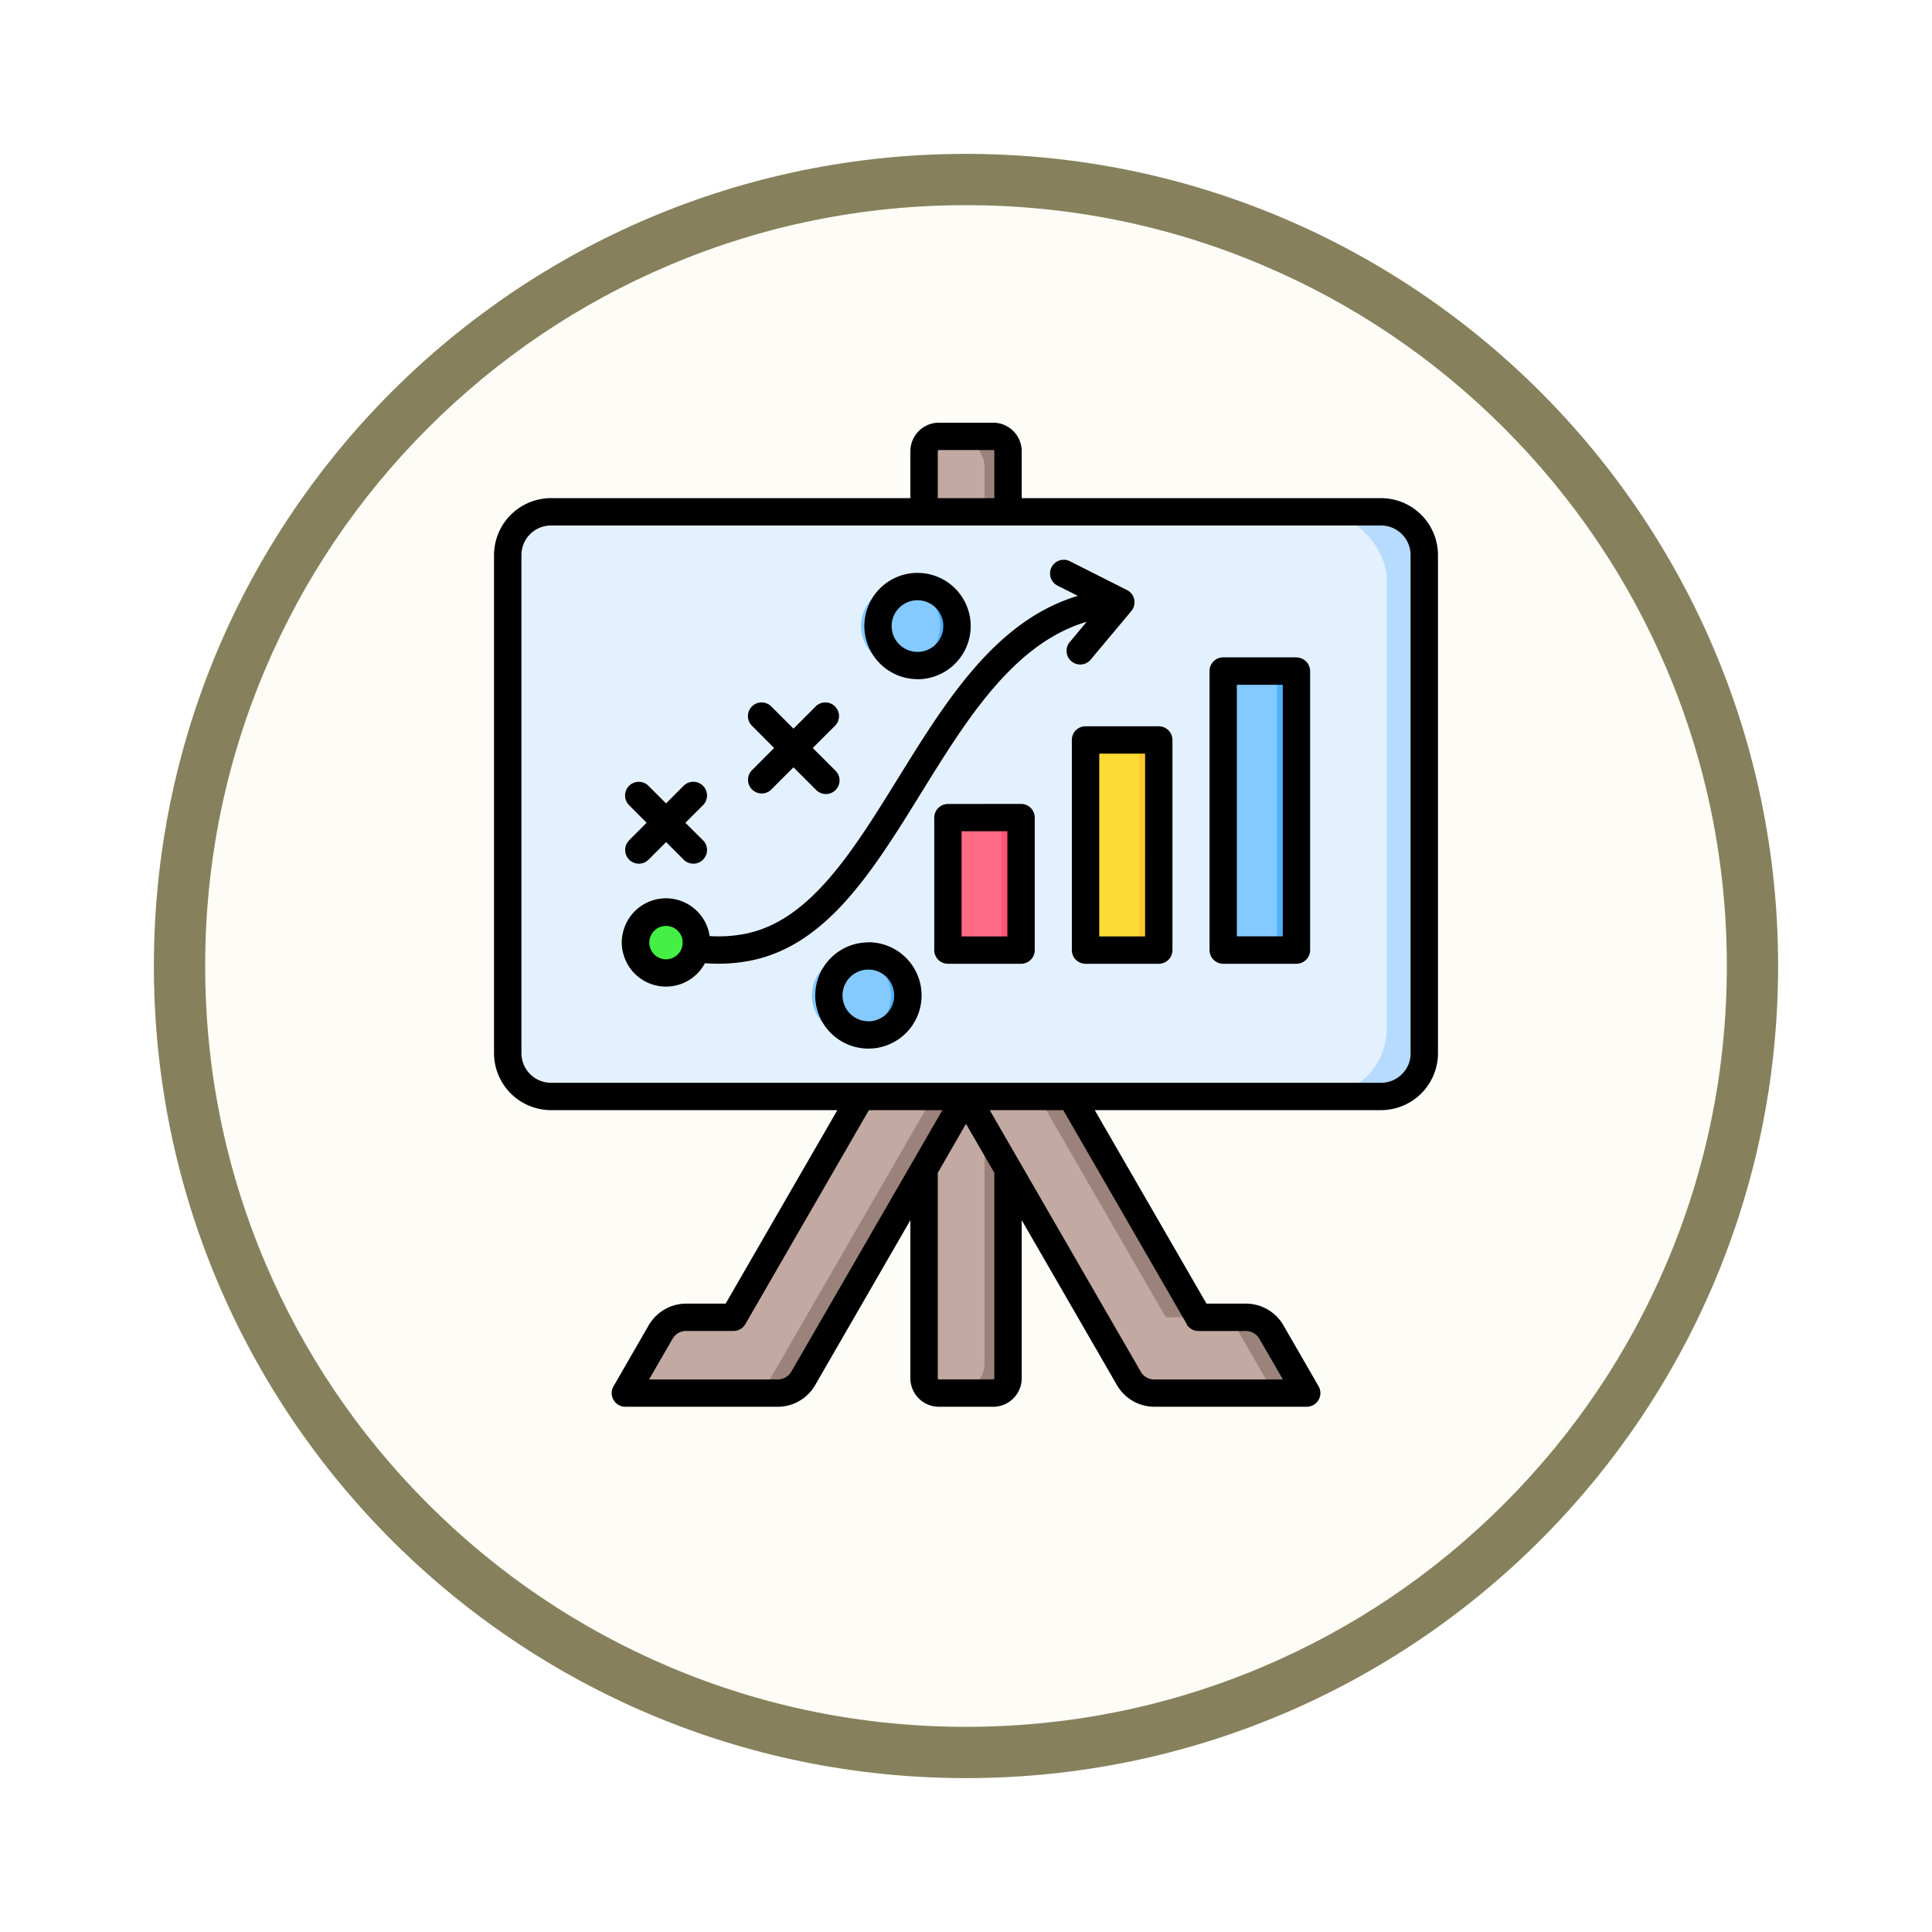 <svg xmlns="http://www.w3.org/2000/svg" xmlns:xlink="http://www.w3.org/1999/xlink" width="113" height="113" viewBox="0 0 113 113">
  <defs>
    <filter id="Trazado_982547" x="0" y="0" width="113" height="113" filterUnits="userSpaceOnUse">
      <feOffset dy="3" input="SourceAlpha"/>
      <feGaussianBlur stdDeviation="3" result="blur"/>
      <feFlood flood-opacity="0.161"/>
      <feComposite operator="in" in2="blur"/>
      <feComposite in="SourceGraphic"/>
    </filter>
  </defs>
  <g id="Grupo_1171321" data-name="Grupo 1171321" transform="translate(-901.5 -2057.674)">
    <g id="Grupo_1171097" data-name="Grupo 1171097" transform="translate(910.5 2063.674)">
      <g id="Grupo_1148525" data-name="Grupo 1148525" transform="translate(0)">
        <g transform="matrix(1, 0, 0, 1, -9, -6)" filter="url(#Trazado_982547)">
          <g id="Trazado_982547-2" data-name="Trazado 982547" transform="translate(9 6)" fill="#fefcf6">
            <path d="M 47.5 93.5 C 41.289 93.5 35.265 92.284 29.595 89.886 C 24.118 87.569 19.198 84.252 14.973 80.027 C 10.748 75.802 7.431 70.882 5.114 65.405 C 2.716 59.735 1.5 53.711 1.5 47.5 C 1.5 41.289 2.716 35.265 5.114 29.595 C 7.431 24.118 10.748 19.198 14.973 14.973 C 19.198 10.748 24.118 7.431 29.595 5.114 C 35.265 2.716 41.289 1.5 47.5 1.5 C 53.711 1.5 59.735 2.716 65.405 5.114 C 70.882 7.431 75.802 10.748 80.027 14.973 C 84.252 19.198 87.569 24.118 89.886 29.595 C 92.284 35.265 93.5 41.289 93.5 47.5 C 93.5 53.711 92.284 59.735 89.886 65.405 C 87.569 70.882 84.252 75.802 80.027 80.027 C 75.802 84.252 70.882 87.569 65.405 89.886 C 59.735 92.284 53.711 93.5 47.5 93.5 Z" stroke="none"/>
            <path d="M 47.5 3 C 41.491 3 35.664 4.176 30.18 6.496 C 24.881 8.737 20.122 11.946 16.034 16.034 C 11.946 20.122 8.737 24.881 6.496 30.18 C 4.176 35.664 3 41.491 3 47.5 C 3 53.509 4.176 59.336 6.496 64.82 C 8.737 70.119 11.946 74.878 16.034 78.966 C 20.122 83.054 24.881 86.263 30.18 88.504 C 35.664 90.824 41.491 92 47.5 92 C 53.509 92 59.336 90.824 64.82 88.504 C 70.119 86.263 74.878 83.054 78.966 78.966 C 83.054 74.878 86.263 70.119 88.504 64.82 C 90.824 59.336 92 53.509 92 47.5 C 92 41.491 90.824 35.664 88.504 30.18 C 86.263 24.881 83.054 20.122 78.966 16.034 C 74.878 11.946 70.119 8.737 64.82 6.496 C 59.336 4.176 53.509 3 47.5 3 M 47.5 0 C 73.734 0 95 21.266 95 47.5 C 95 73.734 73.734 95 47.5 95 C 21.266 95 0 73.734 0 47.5 C 0 21.266 21.266 0 47.5 0 Z" stroke="none" fill="#86815c"/>
          </g>
        </g>
      </g>
    </g>
    <g id="project-strategy_14459484" transform="translate(916.12 2078.397)">
      <rect id="Rectángulo_414337" data-name="Rectángulo 414337" width="4.91" height="55.958" rx="2.455" transform="translate(39.428 4.798)" fill="#9b827a"/>
      <rect id="Rectángulo_414338" data-name="Rectángulo 414338" width="3.539" height="55.958" rx="1.77" transform="translate(39.428 4.798)" fill="#c2a9a1"/>
      <rect id="Rectángulo_414339" data-name="Rectángulo 414339" width="53.61" height="34.195" rx="1" transform="translate(15.078 9.212)" fill="#b6dbff"/>
      <rect id="Rectángulo_414340" data-name="Rectángulo 414340" width="51.417" height="34.195" rx="4" transform="translate(15.078 9.212)" fill="#e3f1ff"/>
      <g id="Grupo_1171320" data-name="Grupo 1171320" transform="translate(21.957 43.407)">
        <path id="Trazado_1024581" data-name="Trazado 1024581" d="M256.024,349.072l9.507,16.467a1.724,1.724,0,0,0,1.529.883h8.89l-2.05-3.551a1.724,1.724,0,0,0-1.529-.883h-2.746l-7.457-12.917h-6.144Z" transform="translate(-236.098 -349.072)" fill="#9b827a" fill-rule="evenodd"/>
        <path id="Trazado_1024582" data-name="Trazado 1024582" d="M256.024,349.072l9.507,16.467a1.724,1.724,0,0,0,1.529.883h6.971l-2.05-3.551a1.724,1.724,0,0,0-1.529-.883h-2.746l-7.457-12.917h-4.225Z" transform="translate(-236.098 -349.072)" fill="#c2a9a1" fill-rule="evenodd"/>
        <path id="Trazado_1024583" data-name="Trazado 1024583" d="M101.467,349.072,91.96,365.539a1.724,1.724,0,0,1-1.529.883h-8.89l2.05-3.551a1.724,1.724,0,0,1,1.529-.883h2.746l7.457-12.917h6.144Z" transform="translate(-81.541 -349.072)" fill="#9b827a" fill-rule="evenodd"/>
        <path id="Trazado_1024584" data-name="Trazado 1024584" d="M88.512,366.422H81.541l2.05-3.551a1.724,1.724,0,0,1,1.529-.883h2.746l7.457-12.917h4.225l-9.507,16.467a1.724,1.724,0,0,1-1.529.883Z" transform="translate(-81.541 -349.072)" fill="#c2a9a1" fill-rule="evenodd"/>
      </g>
      <path id="Trazado_1024585" data-name="Trazado 1024585" d="M246.734,206.234h4.283v7.751h-4.283Z" transform="translate(-205.912 -179.14)" fill="#ff6b84"/>
      <path id="Trazado_1024586" data-name="Trazado 1024586" d="M317.235,166.483h4.283v12.291h-4.283Z" transform="translate(-268.362 -143.928)" fill="#fcdb35"/>
      <path id="Trazado_1024587" data-name="Trazado 1024587" d="M387.736,131.233h4.283V147.55h-4.283Z" transform="translate(-330.811 -112.704)" fill="#85caff"/>
      <circle id="Elipse_12293" data-name="Elipse 12293" cx="2.31" cy="2.31" r="2.31" transform="translate(33.86 35.193)" fill="#4eb1fc"/>
      <path id="Trazado_1024588" data-name="Trazado 1024588" d="M187.588,277.62a2.311,2.311,0,1,0,1.814,2.256A2.311,2.311,0,0,0,187.588,277.62Z" transform="translate(-151.914 -242.373)" fill="#85caff" fill-rule="evenodd"/>
      <circle id="Elipse_12294" data-name="Elipse 12294" cx="2.31" cy="2.31" r="2.31" transform="translate(36.735 13.583)" fill="#4eb1fc"/>
      <path id="Trazado_1024589" data-name="Trazado 1024589" d="M88.588,258.275a1.777,1.777,0,1,0-1.777-1.777A1.78,1.78,0,0,0,88.588,258.275Z" transform="translate(-64.252 -222.09)" fill="#2dd62d" fill-rule="evenodd"/>
      <path id="Trazado_1024590" data-name="Trazado 1024590" d="M88.177,258.6a1.777,1.777,0,1,1,1.366-1.729A1.777,1.777,0,0,1,88.177,258.6Z" transform="translate(-64.252 -222.462)" fill="#43f043" fill-rule="evenodd"/>
      <path id="Trazado_1024591" data-name="Trazado 1024591" d="M212.757,88.393a2.311,2.311,0,1,0,1.814,2.257A2.311,2.311,0,0,0,212.757,88.393Z" transform="translate(-174.208 -74.756)" fill="#85caff" fill-rule="evenodd"/>
      <path id="Trazado_1024592" data-name="Trazado 1024592" d="M274.252,206.234h1.14v7.751h-1.14Z" transform="translate(-230.287 -179.14)" fill="#ff5471"/>
      <path id="Trazado_1024593" data-name="Trazado 1024593" d="M344.752,166.483h1.14v12.291h-1.14Z" transform="translate(-292.736 -143.928)" fill="#fdc72e"/>
      <path id="Trazado_1024594" data-name="Trazado 1024594" d="M415.253,131.233h1.14V147.55h-1.14Z" transform="translate(-355.186 -112.704)" fill="#4eb1fc"/>
      <path id="Trazado_1024595" data-name="Trazado 1024595" d="M39.045,14.384a1.511,1.511,0,1,1-1.514,1.51A1.511,1.511,0,0,1,39.045,14.384Zm0,4.62a3.11,3.11,0,1,0-3.11-3.11A3.116,3.116,0,0,0,39.045,19ZM22.174,28.426,23.2,27.4,22.174,26.37a.8.8,0,0,1,1.134-1.131l1.029,1.028,1.024-1.028A.8.8,0,0,1,26.5,26.37L25.466,27.4,26.5,28.426a.8.8,0,0,1-1.134,1.131l-1.024-1.028-1.029,1.028a.8.8,0,0,1-1.134-1.131Zm7.156-4.069,1.327-1.332L29.33,21.694a.8.8,0,0,1,1.128-1.131l1.332,1.332,1.332-1.332a.8.8,0,0,1,1.128,1.131l-1.332,1.331,1.332,1.332a.8.8,0,0,1,0,1.13.8.8,0,0,1-1.128,0L31.79,24.156l-1.332,1.332a.8.8,0,0,1-1.128-1.13ZM24.337,35.386a.977.977,0,1,1,.974-.978A.98.98,0,0,1,24.337,35.386ZM49.212,17.809l2.339-2.793a.824.824,0,0,0,.171-.674.813.813,0,0,0-.424-.553l-3.369-1.7a.8.8,0,0,0-.721,1.427l1.216.612c-4.805,1.438-7.712,6.134-10.53,10.688-2.626,4.238-5.1,8.24-8.8,9.051a8.143,8.143,0,0,1-2.207.16,2.582,2.582,0,1,0-.275,1.585c.264.019.528.031.793.031a9.557,9.557,0,0,0,2.031-.214c4.36-.955,7.013-5.238,9.82-9.771,2.664-4.307,5.411-8.748,9.682-10.013l-.947,1.137a.8.8,0,1,0,1.222,1.025Zm-13.04,21.2A1.511,1.511,0,1,1,37.68,37.5,1.512,1.512,0,0,1,36.172,39.014Zm0-4.621a3.11,3.11,0,1,1-3.11,3.11A3.116,3.116,0,0,1,36.172,34.394Zm24.236-.347H57.722V19.33h2.686Zm.8-16.316H56.924a.8.8,0,0,0-.8.8V34.846a.8.8,0,0,0,.8.8h4.283a.8.8,0,0,0,.8-.8V18.531A.8.8,0,0,0,61.206,17.731ZM52.355,34.047H49.675V23.355h2.681Zm.8-12.29a.8.8,0,0,1,.8.8v12.29a.8.8,0,0,1-.8.8H48.871a.8.8,0,0,1-.8-.8V22.556a.8.8,0,0,1,.8-.8ZM44.3,34.047H41.621V27.895H44.3Zm.8-7.75a.8.8,0,0,1,.8.8v7.75a.8.8,0,0,1-.8.8H40.823a.8.8,0,0,1-.8-.8V27.1a.8.8,0,0,1,.8-.8Zm22.783,14.58V11.743a1.733,1.733,0,0,0-1.734-1.731H17.611a1.733,1.733,0,0,0-1.734,1.731V40.876a1.734,1.734,0,0,0,1.734,1.732H66.155A1.734,1.734,0,0,0,67.889,40.876Zm-13.1,15.848a.794.794,0,0,0,.688.4h2.747a.922.922,0,0,1,.837.483l1.36,2.352H52.917a.907.907,0,0,1-.831-.483L43.267,44.207h4.3l7.227,12.516ZM43.537,59.888V47.873L41.88,45.007l-1.651,2.866V59.888a.072.072,0,0,0,.066.069h3.171a.072.072,0,0,0,.071-.069ZM31.68,59.475a.915.915,0,0,1-.837.483h-7.5l1.36-2.352a.916.916,0,0,1,.837-.483h2.741a.8.8,0,0,0,.694-.4L36.2,44.207h4.3L31.68,59.475ZM40.229,5.668a.072.072,0,0,1,.066-.07h3.171a.073.073,0,0,1,.071.07V8.413H40.229V5.668ZM66.155,8.413H45.139V5.668A1.672,1.672,0,0,0,43.466,4H40.295a1.671,1.671,0,0,0-1.668,1.669V8.413H17.611a3.337,3.337,0,0,0-3.336,3.33V40.876a3.338,3.338,0,0,0,3.336,3.331H34.356L27.822,55.524H25.537a2.538,2.538,0,0,0-2.224,1.283l-2.048,3.55a.8.8,0,0,0,.688,1.2h8.89a2.538,2.538,0,0,0,2.224-1.282l5.56-9.632v9.246a1.67,1.67,0,0,0,1.668,1.668h3.171a1.671,1.671,0,0,0,1.673-1.668V50.642l5.56,9.632a2.536,2.536,0,0,0,2.218,1.282h8.89a.8.8,0,0,0,.694-1.2l-2.048-3.55a2.538,2.538,0,0,0-2.224-1.283H55.944L49.41,44.207H66.155a3.333,3.333,0,0,0,3.33-3.331V11.743a3.333,3.333,0,0,0-3.33-3.33Z" fill-rule="evenodd"/>
    </g>
  </g>
</svg>
